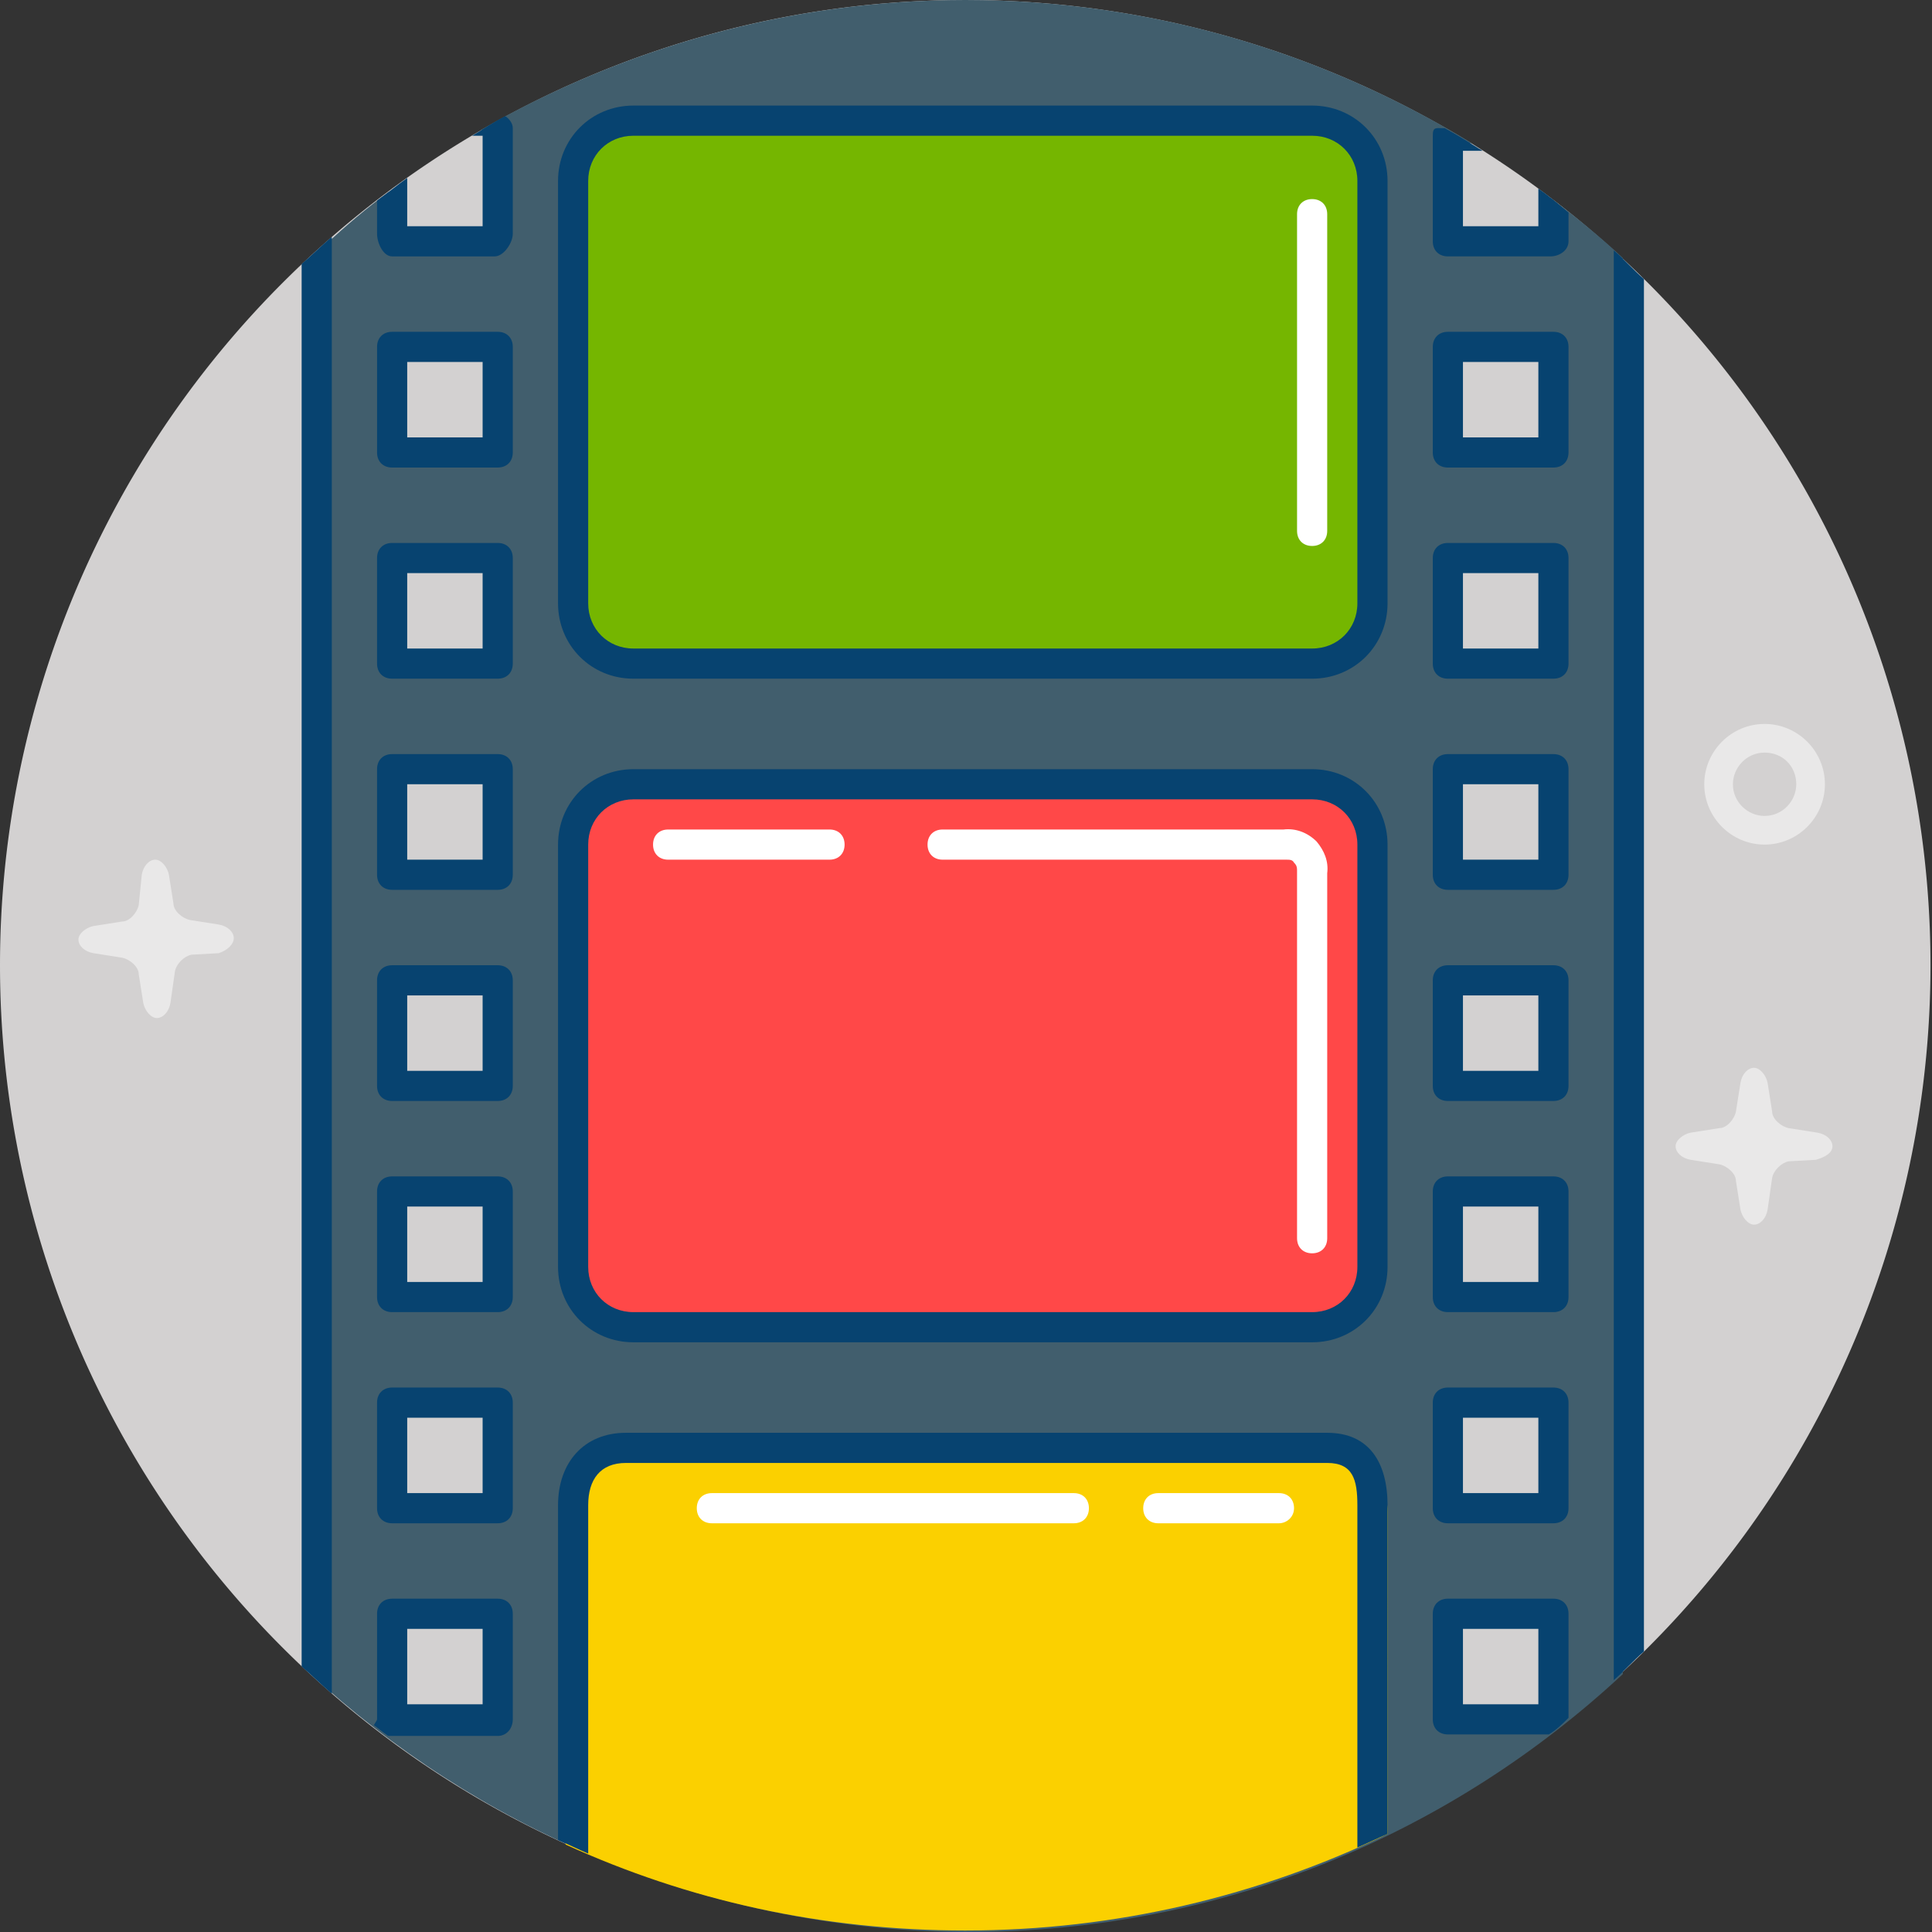 <?xml version="1.0" standalone="no"?><!DOCTYPE svg PUBLIC "-//W3C//DTD SVG 1.1//EN" "http://www.w3.org/Graphics/SVG/1.1/DTD/svg11.dtd"><svg class="icon" width="200px" height="200.00px" viewBox="0 0 1024 1024" version="1.1" xmlns="http://www.w3.org/2000/svg"><rect x="0" y="0" width="1024" height="1024" fill="#333333" stroke="none"/><path d="M511.6 511.6m-511.6 0a511.6 511.6 0 1 0 1023.201 0 511.6 511.6 0 1 0-1023.201 0Z" fill="#D3D1D1" /><path d="M206.239 131.897v-30.376c-11.991 8.793-23.182 18.386-33.574 27.978v765.002c89.53 79.138 207.038 127.9 335.738 129.499h4.796c134.295 0 255.8-51.959 346.929-136.693V136.693c-11.991-11.191-24.781-21.583-38.37-31.975v27.179h-55.956v-55.956h14.389C701.852 27.978 609.923 0 511.6 0 418.073 0 330.142 25.58 255.001 68.746l7.194 7.194v55.956h-55.956z m55.956 780.19h-55.956v-55.956h55.956v55.956z m0-111.913h-55.956v-55.956h55.956v55.956z m0-111.113h-55.956v-55.956h55.956v55.956z m0-111.913h-55.956v-55.956h55.956v55.956z m0-111.113h-55.956v-55.956h55.956v55.956z m0-111.113h-55.956v-55.956h55.956v55.956z m0-111.913h-55.956v-55.956h55.956v55.956z m503.607-55.956h55.956v55.956h-55.956v-55.956z m0 111.913h55.956v55.956h-55.956v-55.956z m0 111.113h55.956v55.956h-55.956v-55.956z m0 111.113h55.956v55.956h-55.956v-55.956z m0 111.913h55.956v55.956h-55.956v-55.956z m0 111.113h55.956v55.956h-55.956v-55.956z m0 111.913h55.956v55.956h-55.956v-55.956z" fill="#415E6D" /><path d="M703.45 768.999H331.741c-17.586 0-31.975 14.389-31.975 31.975v176.662c64.749 29.577 135.894 45.564 211.835 45.564 79.938 0 155.878-18.386 223.825-51.16v-171.066c0-17.586-14.389-31.975-31.975-31.975z" fill="#FBD000" /><path d="M727.432 319.75c0 17.586-14.389 31.975-31.975 31.975H335.738c-17.586 0-31.975-14.389-31.975-31.975V95.925c0-17.586 14.389-31.975 31.975-31.975h359.719c17.586 0 31.975 14.389 31.975 31.975v223.825z" fill="#75B600" /><path d="M727.432 671.475c0 17.586-14.389 31.975-31.975 31.975H335.738c-17.586 0-31.975-14.389-31.975-31.975V447.65c0-17.586 14.389-31.975 31.975-31.975h359.719c17.586 0 31.975 14.389 31.975 31.975v223.825z" fill="#FF4848" /><path d="M695.457 359.719H335.738c-22.383 0-39.969-17.586-39.969-39.969V95.925c0-22.383 17.586-39.969 39.969-39.969h359.719c22.383 0 39.969 17.586 39.969 39.969v223.825c0 22.383-17.586 39.969-39.969 39.969zM335.738 71.944c-13.589 0-23.981 10.392-23.981 23.981v223.825c0 13.589 10.392 23.981 23.981 23.981h359.719c13.589 0 23.981-10.392 23.981-23.981V95.925c0-13.589-10.392-23.981-23.981-23.981H335.738zM695.457 711.444H335.738c-22.383 0-39.969-17.586-39.969-39.969V447.65c0-22.383 17.586-39.969 39.969-39.969h359.719c22.383 0 39.969 17.586 39.969 39.969v223.825c0 22.383-17.586 39.969-39.969 39.969zM335.738 423.669c-13.589 0-23.981 10.392-23.981 23.981v223.825c0 13.589 10.392 23.981 23.981 23.981h359.719c13.589 0 23.981-10.392 23.981-23.981V447.65c0-13.589-10.392-23.981-23.981-23.981H335.738zM206.239 920.081H263.794c4.796 0 7.994-3.997 7.994-8.793v-55.956c0-4.796-3.198-7.994-7.994-7.994h-55.956c-4.796 0-7.994 3.198-7.994 7.994v55.956c0 0.799-1.599 2.398-1.599 3.198 2.398 1.599 3.997 3.198 6.395 4.796 0 0 0.799 0.799 1.599 0.799zM215.831 863.326h39.969v39.969h-39.969v-39.969zM199.844 351.725c0 4.796 3.198 7.994 7.994 7.994h55.956c4.796 0 7.994-3.198 7.994-7.994v-55.956c0-4.796-3.198-7.994-7.994-7.994h-55.956c-4.796 0-7.994 3.198-7.994 7.994v55.956z m15.988-47.963h39.969v39.969h-39.969v-39.969zM199.844 463.638c0 4.796 3.198 7.994 7.994 7.994h55.956c4.796 0 7.994-3.198 7.994-7.994v-55.956c0-4.796-3.198-7.994-7.994-7.994h-55.956c-4.796 0-7.994 3.198-7.994 7.994v55.956z m15.988-47.963h39.969v39.969h-39.969v-39.969zM199.844 575.55c0 4.796 3.198 7.994 7.994 7.994h55.956c4.796 0 7.994-3.198 7.994-7.994v-55.956c0-4.796-3.198-7.994-7.994-7.994h-55.956c-4.796 0-7.994 3.198-7.994 7.994v55.956z m15.988-47.963h39.969v39.969h-39.969v-39.969zM199.844 687.463c0 4.796 3.198 7.994 7.994 7.994h55.956c4.796 0 7.994-3.198 7.994-7.994v-55.956c0-4.796-3.198-7.994-7.994-7.994h-55.956c-4.796 0-7.994 3.198-7.994 7.994v55.956z m15.988-47.963h39.969v39.969h-39.969v-39.969zM199.844 799.375c0 4.796 3.198 7.994 7.994 7.994h55.956c4.796 0 7.994-3.198 7.994-7.994v-55.956c0-4.796-3.198-7.994-7.994-7.994h-55.956c-4.796 0-7.994 3.198-7.994 7.994v55.956z m15.988-47.963h39.969v39.969h-39.969v-39.969zM207.838 247.806h55.956c4.796 0 7.994-3.198 7.994-7.994v-55.956c0-4.796-3.198-7.994-7.994-7.994h-55.956c-4.796 0-7.994 3.198-7.994 7.994v55.956c0 4.796 3.198 7.994 7.994 7.994z m7.994-55.956h39.969v39.969h-39.969v-39.969zM759.407 351.725c0 4.796 3.198 7.994 7.994 7.994h55.956c4.796 0 7.994-3.198 7.994-7.994v-55.956c0-4.796-3.198-7.994-7.994-7.994h-55.956c-4.796 0-7.994 3.198-7.994 7.994v55.956z m15.988-47.963h39.969v39.969h-39.969v-39.969zM759.407 463.638c0 4.796 3.198 7.994 7.994 7.994h55.956c4.796 0 7.994-3.198 7.994-7.994v-55.956c0-4.796-3.198-7.994-7.994-7.994h-55.956c-4.796 0-7.994 3.198-7.994 7.994v55.956z m15.988-47.963h39.969v39.969h-39.969v-39.969zM759.407 575.55c0 4.796 3.198 7.994 7.994 7.994h55.956c4.796 0 7.994-3.198 7.994-7.994v-55.956c0-4.796-3.198-7.994-7.994-7.994h-55.956c-4.796 0-7.994 3.198-7.994 7.994v55.956z m15.988-47.963h39.969v39.969h-39.969v-39.969zM759.407 687.463c0 4.796 3.198 7.994 7.994 7.994h55.956c4.796 0 7.994-3.198 7.994-7.994v-55.956c0-4.796-3.198-7.994-7.994-7.994h-55.956c-4.796 0-7.994 3.198-7.994 7.994v55.956z m15.988-47.963h39.969v39.969h-39.969v-39.969zM759.407 799.375c0 4.796 3.198 7.994 7.994 7.994h55.956c4.796 0 7.994-3.198 7.994-7.994v-55.956c0-4.796-3.198-7.994-7.994-7.994h-55.956c-4.796 0-7.994 3.198-7.994 7.994v55.956z m15.988-47.963h39.969v39.969h-39.969v-39.969zM767.4 247.806h55.956c4.796 0 7.994-3.198 7.994-7.994v-55.956c0-4.796-3.198-7.994-7.994-7.994h-55.956c-4.796 0-7.994 3.198-7.994 7.994v55.956c0 4.796 3.198 7.994 7.994 7.994z m7.994-55.956h39.969v39.969h-39.969v-39.969z" fill="#074370" /><path d="M695.457 664.281c-4.796 0-7.994-3.198-7.994-7.994V462.838v-1.599c0-2.398-0.799-3.198-1.599-3.997-0.799-1.599-2.398-1.599-3.997-1.599H499.61c-4.796 0-7.994-3.198-7.994-7.994s3.198-7.994 7.994-7.994h180.659c6.395-0.799 12.79 1.599 17.586 6.395 3.997 4.796 6.395 10.392 5.596 16.787v193.449c0 4.796-3.198 7.994-7.994 7.994zM439.657 455.644H354.123c-4.796 0-7.994-3.198-7.994-7.994s3.198-7.994 7.994-7.994H439.657c4.796 0 7.994 3.198 7.994 7.994s-3.198 7.994-7.994 7.994zM695.457 289.374c-4.796 0-7.994-3.198-7.994-7.994v-167.869c0-4.796 3.198-7.994 7.994-7.994s7.994 3.198 7.994 7.994v167.869c0 4.796-3.198 7.994-7.994 7.994zM677.87 807.369h-63.95c-4.796 0-7.994-3.198-7.994-7.994s3.198-7.994 7.994-7.994h63.95c4.796 0 7.994 3.198 7.994 7.994s-3.997 7.994-7.994 7.994zM569.155 807.369h-191.85c-4.796 0-7.994-3.198-7.994-7.994s3.198-7.994 7.994-7.994h191.85c4.796 0 7.994 3.198 7.994 7.994s-3.198 7.994-7.994 7.994z" fill="#FFFFFF" /><path d="M935.269 447.65c-17.586 0-31.975-14.389-31.975-31.975s14.389-31.975 31.975-31.975 31.975 14.389 31.975 31.975-14.389 31.975-31.975 31.975z m0-48.762c-9.593 0-16.787 7.994-16.787 16.787 0 9.593 7.994 16.787 16.787 16.787 9.593 0 16.787-7.994 16.787-16.787 0-9.593-7.194-16.787-16.787-16.787zM123.903 497.212c0-3.198-3.198-6.395-7.994-7.194l-15.188-2.398c-3.997-0.799-8.793-4.796-8.793-8.793l-2.398-15.188c-0.799-3.997-3.997-7.994-7.194-7.994s-6.395 3.198-7.194 7.994l-1.599 15.988c-0.799 3.997-4.796 8.793-8.793 8.793l-15.188 2.398c-3.997 0.799-7.994 3.997-7.994 7.194s3.198 6.395 7.994 7.194l15.188 2.398c3.997 0.799 8.793 4.796 8.793 8.793l2.398 15.188c0.799 3.997 3.997 7.994 7.194 7.994s6.395-3.198 7.194-7.994l2.398-16.787c0.799-3.997 4.796-7.994 8.793-8.793l14.389-0.799c4.796-1.599 7.994-4.796 7.994-7.994zM971.241 607.525c0-3.198-3.198-6.395-7.994-7.194l-15.188-2.398c-3.997-0.799-8.793-4.796-8.793-8.793l-2.398-15.188c-0.799-3.997-3.997-7.994-7.194-7.994s-6.395 3.198-7.194 7.994l-2.398 15.188c-0.799 3.997-4.796 8.793-8.793 8.793l-15.188 2.398c-3.997 0.799-7.994 3.997-7.994 7.194s3.198 6.395 7.994 7.194l15.188 2.398c3.997 0.799 8.793 4.796 8.793 8.793l2.398 15.188c0.799 3.997 3.997 7.994 7.194 7.994s6.395-3.198 7.194-7.994l2.398-16.787c0.799-3.997 4.796-7.994 8.793-8.793l14.389-0.799c5.596-1.599 8.793-3.997 8.793-7.194z" fill="#FFFFFF" opacity=".5" /><path d="M159.875 883.31c5.596 4.796 10.392 9.593 15.988 14.389V125.502c-5.596 4.796-10.392 9.593-15.988 14.389v743.419zM815.363 99.922V119.906h-39.969v-39.969h10.392c-6.395-3.997-12.79-7.994-19.984-11.991h-0.799c-3.997 0-5.596-0.799-5.596 3.997v55.956c0 4.796 3.198 7.994 7.994 7.994h54.358c4.796 0 9.593-3.198 9.593-7.994v-15.188c-5.596-4.796-10.392-8.793-15.988-12.79zM855.332 890.504c5.596-4.796 10.392-10.392 15.988-15.188v-727.432c-5.596-4.796-10.392-10.392-15.988-15.188v757.808zM823.357 847.338h-55.956c-4.796 0-7.994 3.198-7.994 7.994v55.956c0 4.796 3.198 7.994 7.994 7.994h53.558c3.997-2.398 7.194-5.596 10.392-8.793V855.332c0-4.796-3.198-7.994-7.994-7.994z m-7.994 55.956h-39.969v-39.969h39.969v39.969zM703.45 759.407H331.741c-22.383 0-35.972 15.988-35.972 38.37V975.238c5.596 2.398 10.392 4.796 15.988 7.194V797.777c0-13.589 6.395-22.383 19.984-22.383H703.45c13.589 0 15.988 8.793 15.988 22.383v181.458c5.596-2.398 10.392-4.796 15.988-7.194V797.777c0-22.383-9.593-38.37-31.975-38.37zM255.8 71.944v47.963h-39.969v-25.58c-5.596 3.997-10.392 7.994-15.988 11.991v17.586c0 4.796 3.198 11.991 7.994 11.991h54.358c4.796 0 9.593-7.194 9.593-11.991v-55.956c0-2.398-1.599-4.796-3.997-6.395-6.395 3.198-11.991 7.194-17.586 10.392h5.596z" fill="#074370" /></svg>